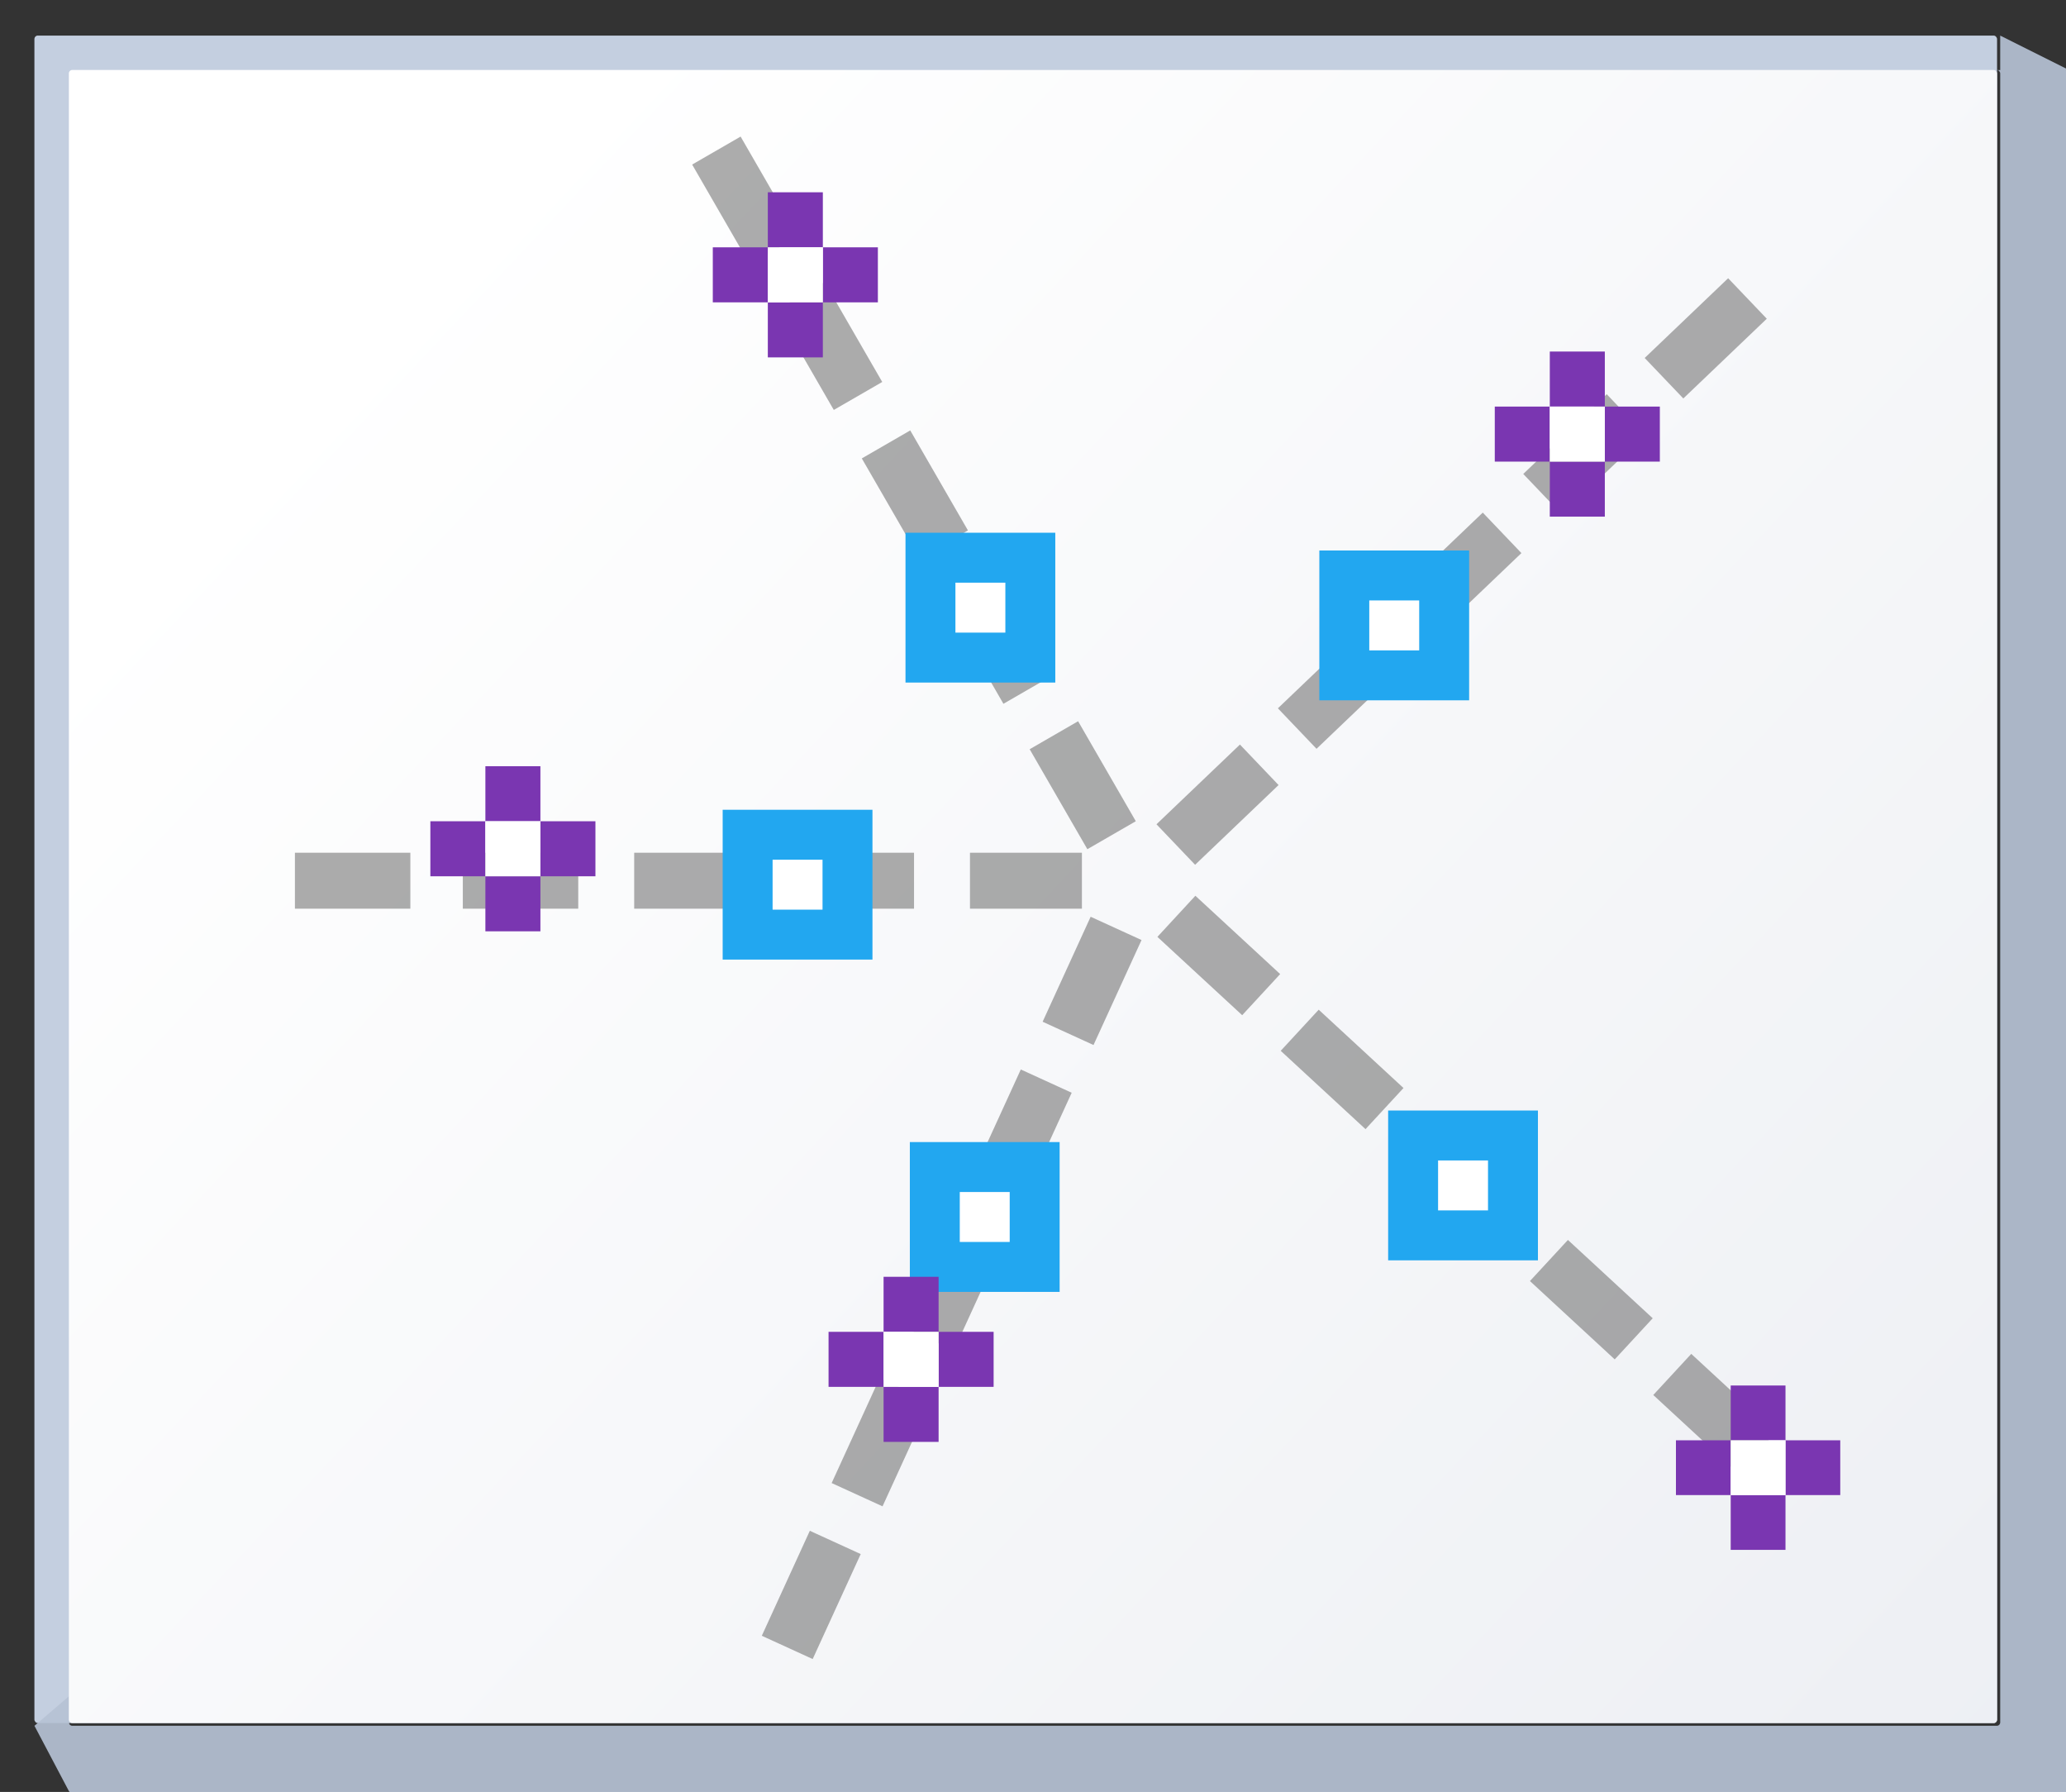 <?xml version="1.0" encoding="UTF-8" standalone="no"?>
<svg
   xmlns:dc="http://purl.org/dc/elements/1.1/"
   xmlns:cc="http://creativecommons.org/ns#"
   xmlns:rdf="http://www.w3.org/1999/02/22-rdf-syntax-ns#"
   xmlns:svg="http://www.w3.org/2000/svg"
   xmlns="http://www.w3.org/2000/svg"
   xmlns:sodipodi="http://sodipodi.sourceforge.net/DTD/sodipodi-0.dtd"
   xmlns:inkscape="http://www.inkscape.org/namespaces/inkscape"
   height="111"
   viewBox="0 0 33.867 29.369"
   width="128"
   version="1.1"
   id="svg49"
   sodipodi:docname="netpointstack_52x60.svg"
   inkscape:version="0.92.3 (unknown)"
   inkscape:export-filename="/home/rizmut/Dokumen/Rizmut/Github/libreoffice-style-karasa-jaga/build/images_karasa_jaga/chart2/res/netpointstack_52x60.png"
   inkscape:export-xdpi="45"
   inkscape:export-ydpi="45">
  <rect x="0" y="0" width="33.867" height="29.369" fill="#333333" stroke="none"/>
  <defs
     id="defs53">
    <linearGradient
       gradientTransform="matrix(0.265,0,0,0.265,-3.5747467e-8,283.242)"
       id="b-6"
       gradientUnits="userSpaceOnUse"
       x1="33.11"
       x2="33.11"
       y1="45.033"
       y2="9.288">
      <stop
         offset="0"
         stop-color="#06f"
         id="stop7-2" />
      <stop
         offset="1"
         stop-color="#80b3ff"
         id="stop9-9" />
    </linearGradient>
    <linearGradient
       gradientTransform="matrix(0.265,0,0,0.265,-3.5747467e-8,283.242)"
       id="a-1"
       gradientUnits="userSpaceOnUse"
       x1="33.11"
       x2="36.511"
       y1="43.333"
       y2="11.028">
      <stop
         offset="0"
         stop-color="#b900c4"
         id="stop2-2" />
      <stop
         offset="1"
         stop-color="#fb5800"
         id="stop4-7" />
    </linearGradient>
    <linearGradient
       gradientTransform="matrix(0.265,0,0,0.265,-3.5747467e-8,283.242)"
       id="a-1-0"
       gradientUnits="userSpaceOnUse"
       x1="33.11"
       x2="36.511"
       y1="43.333"
       y2="11.028">
      <stop
         offset="0"
         stop-color="#b900c4"
         id="stop2-2-9" />
      <stop
         offset="1"
         stop-color="#fb5800"
         id="stop4-7-3" />
    </linearGradient>
    <linearGradient
       gradientTransform="matrix(0.265,0,0,0.265,0.567,283.84)"
       id="b-6-6"
       gradientUnits="userSpaceOnUse"
       x1="33.11"
       x2="33.11"
       y1="45.033"
       y2="9.288">
      <stop
         offset="0"
         stop-color="#06f"
         id="stop7-2-0" />
      <stop
         offset="1"
         stop-color="#80b3ff"
         id="stop9-9-6" />
    </linearGradient>
    <linearGradient
       gradientTransform="matrix(0.112,0,0,0.112,1.128,282.565)"
       id="b-3"
       gradientUnits="userSpaceOnUse"
       x1="68"
       x2="68"
       y1="112"
       y2="27.905">
      <stop
         offset="0"
         stop-color="#06f"
         id="stop7-6" />
      <stop
         offset="1"
         stop-color="#80b3ff"
         id="stop9-7" />
    </linearGradient>
    <linearGradient
       gradientTransform="matrix(0.112,0,0,0.112,1.128,282.565)"
       id="a-19"
       gradientUnits="userSpaceOnUse"
       x1="68"
       x2="76"
       y1="108"
       y2="32">
      <stop
         offset="0"
         stop-color="#b900c4"
         id="stop2-4" />
      <stop
         offset="1"
         stop-color="#fb5800"
         id="stop4-78" />
    </linearGradient>
  </defs>
  <sodipodi:namedview
     pagecolor="#ffffff"
     bordercolor="#666666"
     borderopacity="1"
     objecttolerance="10"
     gridtolerance="10"
     guidetolerance="10"
     inkscape:pageopacity="0"
     inkscape:pageshadow="2"
     inkscape:window-width="1366"
     inkscape:window-height="706"
     id="namedview51"
     showgrid="false"
     inkscape:zoom="4.2522523"
     inkscape:cx="60.864705"
     inkscape:cy="36.896567"
     inkscape:window-x="0"
     inkscape:window-y="0"
     inkscape:window-maximized="1"
     inkscape:current-layer="g1184">
    <inkscape:grid
       type="xygrid"
       id="grid898" />
  </sodipodi:namedview>
  <linearGradient
     id="a"
     gradientUnits="userSpaceOnUse"
     x1="4.515"
     x2="40.639"
     y1="274.423"
     y2="308.289">
    <stop
       offset="0"
       stop-color="#fff"
       id="stop2" />
    <stop
       offset="1"
       stop-color="#e6e9ef"
       id="stop4" />
  </linearGradient>
  <linearGradient
     id="b"
     gradientUnits="userSpaceOnUse"
     x1="68"
     x2="68"
     y1="112"
     y2="27.905">
    <stop
       offset="0"
       stop-color="#06f"
       id="stop7" />
    <stop
       offset="1"
       stop-color="#80b3ff"
       id="stop9" />
  </linearGradient>
  <linearGradient
     id="c"
     gradientUnits="userSpaceOnUse"
     x1="68"
     x2="76"
     y1="108"
     y2="32">
    <stop
       offset="0"
       stop-color="#b900c4"
       id="stop12" />
    <stop
       offset="1"
       stop-color="#fb5800"
       id="stop14" />
  </linearGradient>
  <g
     transform="translate(0 -267.631)"
     id="g47">
    <rect
       fill="#c4cfe0"
       height="27.657"
       rx=".055"
       ry=".058"
       width="32.173"
       x=".564"
       y="268.214"
       id="rect17" />
    <path
       d="m123.73 2.201v2.135c-.067 0-.135-0-.201 0 .112.003.201.096.201.213v101.971c0 .118-.091.213-.205.213h-119.053c-.114 0-.207-.095-.207-.213v-1.613l-2.133 1.828 2.133 4.043.215.223h123.305l.213-.223v-106.221l-.213-.221h.213z"
       fill="#b6c2d4"
       fill-opacity=".917"
       transform="matrix(.265 0 0 .265 0 267.631)"
       id="path19" />
    <rect
       fill="url(#a)"
       height="27.093"
       rx=".055"
       ry=".057"
       width="31.608"
       x="1.129"
       y="268.778"
       id="rect21" />
    <g
       id="g1184"
       transform="matrix(2.036,0,0,2.036,0.788,-308.363)">
      <g
         id="g24"
         style="fill:#797979"
         transform="matrix(0.265,0,0,0.265,-3.5747468e-8,283.242)">
        <path
           id="path14"
           d="m 7.5,24.63 v 1.7 h 3.507 v -1.7 z m 5.101,0 v 1.7 h 3.507 v -1.7 z m 5.207,0 v 1.7 h 3.401 v -1.7 z m 5.101,0 v 1.7 h 3.401 v -1.7 z m 5.101,0 v 1.7 h 3.401 v -1.7 z"
           inkscape:connector-curvature="0"
           style="opacity:0.614" />
        <path
           id="path16"
           d="m 52.219,8.409 -1.174,-1.23 -2.536,2.422 1.174,1.23 z m -3.689,3.523 -1.174,-1.23 -2.536,2.422 1.174,1.23 z m -3.766,3.596 -1.174,-1.23 -2.536,2.422 1.174,1.23 z m -3.689,3.523 -1.174,-1.23 -2.536,2.422 1.174,1.23 z m -3.689,3.523 -1.174,-1.23 -2.536,2.422 1.174,1.23 z"
           inkscape:connector-curvature="0"
           style="opacity:0.614" />
        <path
           id="path18"
           d="m 21.041,2.876 -1.472,0.85 1.753,3.037 1.472,-0.85 z m 2.55,4.417 -1.472,0.85 1.753,3.037 1.472,-0.85 z m 2.604,4.509 -1.472,0.85 1.753,3.037 1.472,-0.85 z m 2.55,4.417 -1.472,0.85 1.753,3.037 1.472,-0.85 z m 2.55,4.417 -1.472,0.85 1.753,3.037 1.472,-0.85 z"
           inkscape:connector-curvature="0"
           style="opacity:0.614" />
        <path
           id="path20"
           d="M 51.346,43.481 52.5,42.232 49.924,39.853 48.77,41.102 Z m -3.747,-3.461 1.154,-1.249 -2.576,-2.379 -1.154,1.249 z m -3.825,-3.533 1.154,-1.249 -2.576,-2.379 -1.154,1.249 z m -3.747,-3.461 1.154,-1.249 -2.576,-2.379 -1.154,1.249 z m -3.747,-3.461 1.154,-1.249 -2.576,-2.379 -1.154,1.249 z"
           inkscape:connector-curvature="0"
           style="opacity:0.614" />
        <path
           id="path22"
           d="m 21.685,48.416 1.546,0.707 1.459,-3.189 -1.546,-0.707 z m 2.122,-4.639 1.546,0.707 1.459,-3.189 -1.546,-0.707 z m 2.166,-4.735 1.546,0.707 1.459,-3.189 -1.546,-0.707 z m 2.122,-4.639 1.546,0.707 1.459,-3.189 -1.546,-0.707 z m 2.122,-4.639 1.546,0.707 1.459,-3.189 -1.546,-0.707 z"
           inkscape:connector-curvature="0"
           style="opacity:0.614" />
      </g>
      <g
         id="g34"
         transform="matrix(0.402,0,0,0.402,-18.846,-125.809)">
        <path
           id="path30"
           d="m 73.72,1038.938 h 3 v 3 h -3 z"
           inkscape:connector-curvature="0"
           style="fill:#22a7f0" />
        <path
           id="path32"
           d="m 74.72,1039.938 h 1 v 1 h -1 z"
           inkscape:connector-curvature="0"
           style="fill:#ffffff" />
      </g>
      <g
         id="g40"
         transform="matrix(0.402,0,0,0.402,-16.988,-120.669)">
        <path
           id="path36"
           d="m 67.72,1014.938 h 3 v 3 h -3 z"
           inkscape:connector-curvature="0"
           style="fill:#22a7f0" />
        <path
           id="path38"
           d="m 68.72,1015.938 h 1 v 1 h -1 z"
           inkscape:connector-curvature="0"
           style="fill:#ffffff" />
      </g>
      <g
         id="g46"
         transform="matrix(0.402,0,0,0.402,-22.697,-125.555)">
        <path
           id="path42"
           d="m 73.72,1038.938 h 3 v 3 h -3 z"
           inkscape:connector-curvature="0"
           style="fill:#22a7f0" />
        <path
           id="path44"
           d="m 74.72,1039.938 h 1 v 1 h -1 z"
           inkscape:connector-curvature="0"
           style="fill:#ffffff" />
      </g>
      <g
         id="g52"
         transform="matrix(0.402,0,0,0.402,-24.204,-128.23)">
        <path
           id="path48"
           d="m 73.72,1038.938 h 3 v 3 h -3 z"
           inkscape:connector-curvature="0"
           style="fill:#22a7f0" />
        <path
           id="path50"
           d="m 74.72,1039.938 h 1 v 1 h -1 z"
           inkscape:connector-curvature="0"
           style="fill:#ffffff" />
      </g>
      <g
         id="g58"
         transform="matrix(0.402,0,0,0.402,-22.732,-130.46)">
        <path
           id="path54"
           d="m 73.72,1038.938 h 3 v 3 h -3 z"
           inkscape:connector-curvature="0"
           style="fill:#22a7f0" />
        <path
           id="path56"
           d="m 74.72,1039.938 h 1 v 1 h -1 z"
           inkscape:connector-curvature="0"
           style="fill:#ffffff" />
      </g>
      <g
         id="g86"
         transform="matrix(0.443,0,0,0.443,-23.668,-171.857)">
        <g
           id="g82"
           style="fill:#7a36b1">
          <path
             id="path74"
             d="m 80.72,1034.938 h 1 v 1 h -1 z"
             inkscape:connector-curvature="0" />
          <path
             id="path76"
             d="m 81.72,1033.938 h 1 v 1 h -1 z"
             inkscape:connector-curvature="0" />
          <path
             id="path78"
             d="m 80.72,1032.938 h 1 v 1 h -1 z"
             inkscape:connector-curvature="0" />
          <path
             id="path80"
             d="m 79.72,1033.938 h 1 v 1 h -1 z"
             inkscape:connector-curvature="0" />
        </g>
        <path
           id="path84"
           d="m 80.72,1033.938 h 1 v 1 h -1 z"
           inkscape:connector-curvature="0"
           style="fill:#ffffff" />
      </g>
      <g
         id="g100"
         transform="matrix(0.443,0,0,0.443,-29.964,-173.139)">
        <g
           id="g96"
           style="fill:#7a36b1">
          <path
             id="path88"
             d="m 80.72,1034.938 h 1 v 1 h -1 z"
             inkscape:connector-curvature="0" />
          <path
             id="path90"
             d="m 81.72,1033.938 h 1 v 1 h -1 z"
             inkscape:connector-curvature="0" />
          <path
             id="path92"
             d="m 80.72,1032.938 h 1 v 1 h -1 z"
             inkscape:connector-curvature="0" />
          <path
             id="path94"
             d="m 79.72,1033.938 h 1 v 1 h -1 z"
             inkscape:connector-curvature="0" />
        </g>
        <path
           id="path98"
           d="m 80.72,1033.938 h 1 v 1 h -1 z"
           inkscape:connector-curvature="0"
           style="fill:#ffffff" />
      </g>
      <g
         id="g114"
         transform="matrix(0.443,0,0,0.443,-32.238,-168.519)">
        <g
           id="g110"
           style="fill:#7a36b1">
          <path
             id="path102"
             d="m 80.72,1034.938 h 1 v 1 h -1 z"
             inkscape:connector-curvature="0" />
          <path
             id="path104"
             d="m 81.72,1033.938 h 1 v 1 h -1 z"
             inkscape:connector-curvature="0" />
          <path
             id="path106"
             d="m 80.72,1032.938 h 1 v 1 h -1 z"
             inkscape:connector-curvature="0" />
          <path
             id="path108"
             d="m 79.72,1033.938 h 1 v 1 h -1 z"
             inkscape:connector-curvature="0" />
        </g>
        <path
           id="path112"
           d="m 80.72,1033.938 h 1 v 1 h -1 z"
           inkscape:connector-curvature="0"
           style="fill:#ffffff" />
      </g>
      <g
         id="g128"
         transform="matrix(0.443,0,0,0.443,-29.032,-164.409)">
        <g
           id="g124"
           style="fill:#7a36b1">
          <path
             id="path116"
             d="m 80.72,1034.938 h 1 v 1 h -1 z"
             inkscape:connector-curvature="0" />
          <path
             id="path118"
             d="m 81.72,1033.938 h 1 v 1 h -1 z"
             inkscape:connector-curvature="0" />
          <path
             id="path120"
             d="m 80.72,1032.938 h 1 v 1 h -1 z"
             inkscape:connector-curvature="0" />
          <path
             id="path122"
             d="m 79.72,1033.938 h 1 v 1 h -1 z"
             inkscape:connector-curvature="0" />
        </g>
        <path
           id="path126"
           d="m 80.72,1033.938 h 1 v 1 h -1 z"
           inkscape:connector-curvature="0"
           style="fill:#ffffff" />
      </g>
      <g
         transform="matrix(0.441,0,0,0.441,-22.05,-161.468)"
         id="g1056">
        <g
           style="fill:#7a36b1"
           id="g1052">
          <path
             inkscape:connector-curvature="0"
             d="m 80.72,1034.938 h 1 v 1 h -1 z"
             id="path1044" />
          <path
             inkscape:connector-curvature="0"
             d="m 81.72,1033.938 h 1 v 1 h -1 z"
             id="path1046" />
          <path
             inkscape:connector-curvature="0"
             d="m 80.72,1032.938 h 1 v 1 h -1 z"
             id="path1048" />
          <path
             inkscape:connector-curvature="0"
             d="m 79.72,1033.938 h 1 v 1 h -1 z"
             id="path1050" />
        </g>
        <path
           style="fill:#ffffff"
           inkscape:connector-curvature="0"
           d="m 80.72,1033.938 h 1 v 1 h -1 z"
           id="path1054" />
      </g>
    </g>
  </g>
</svg>
